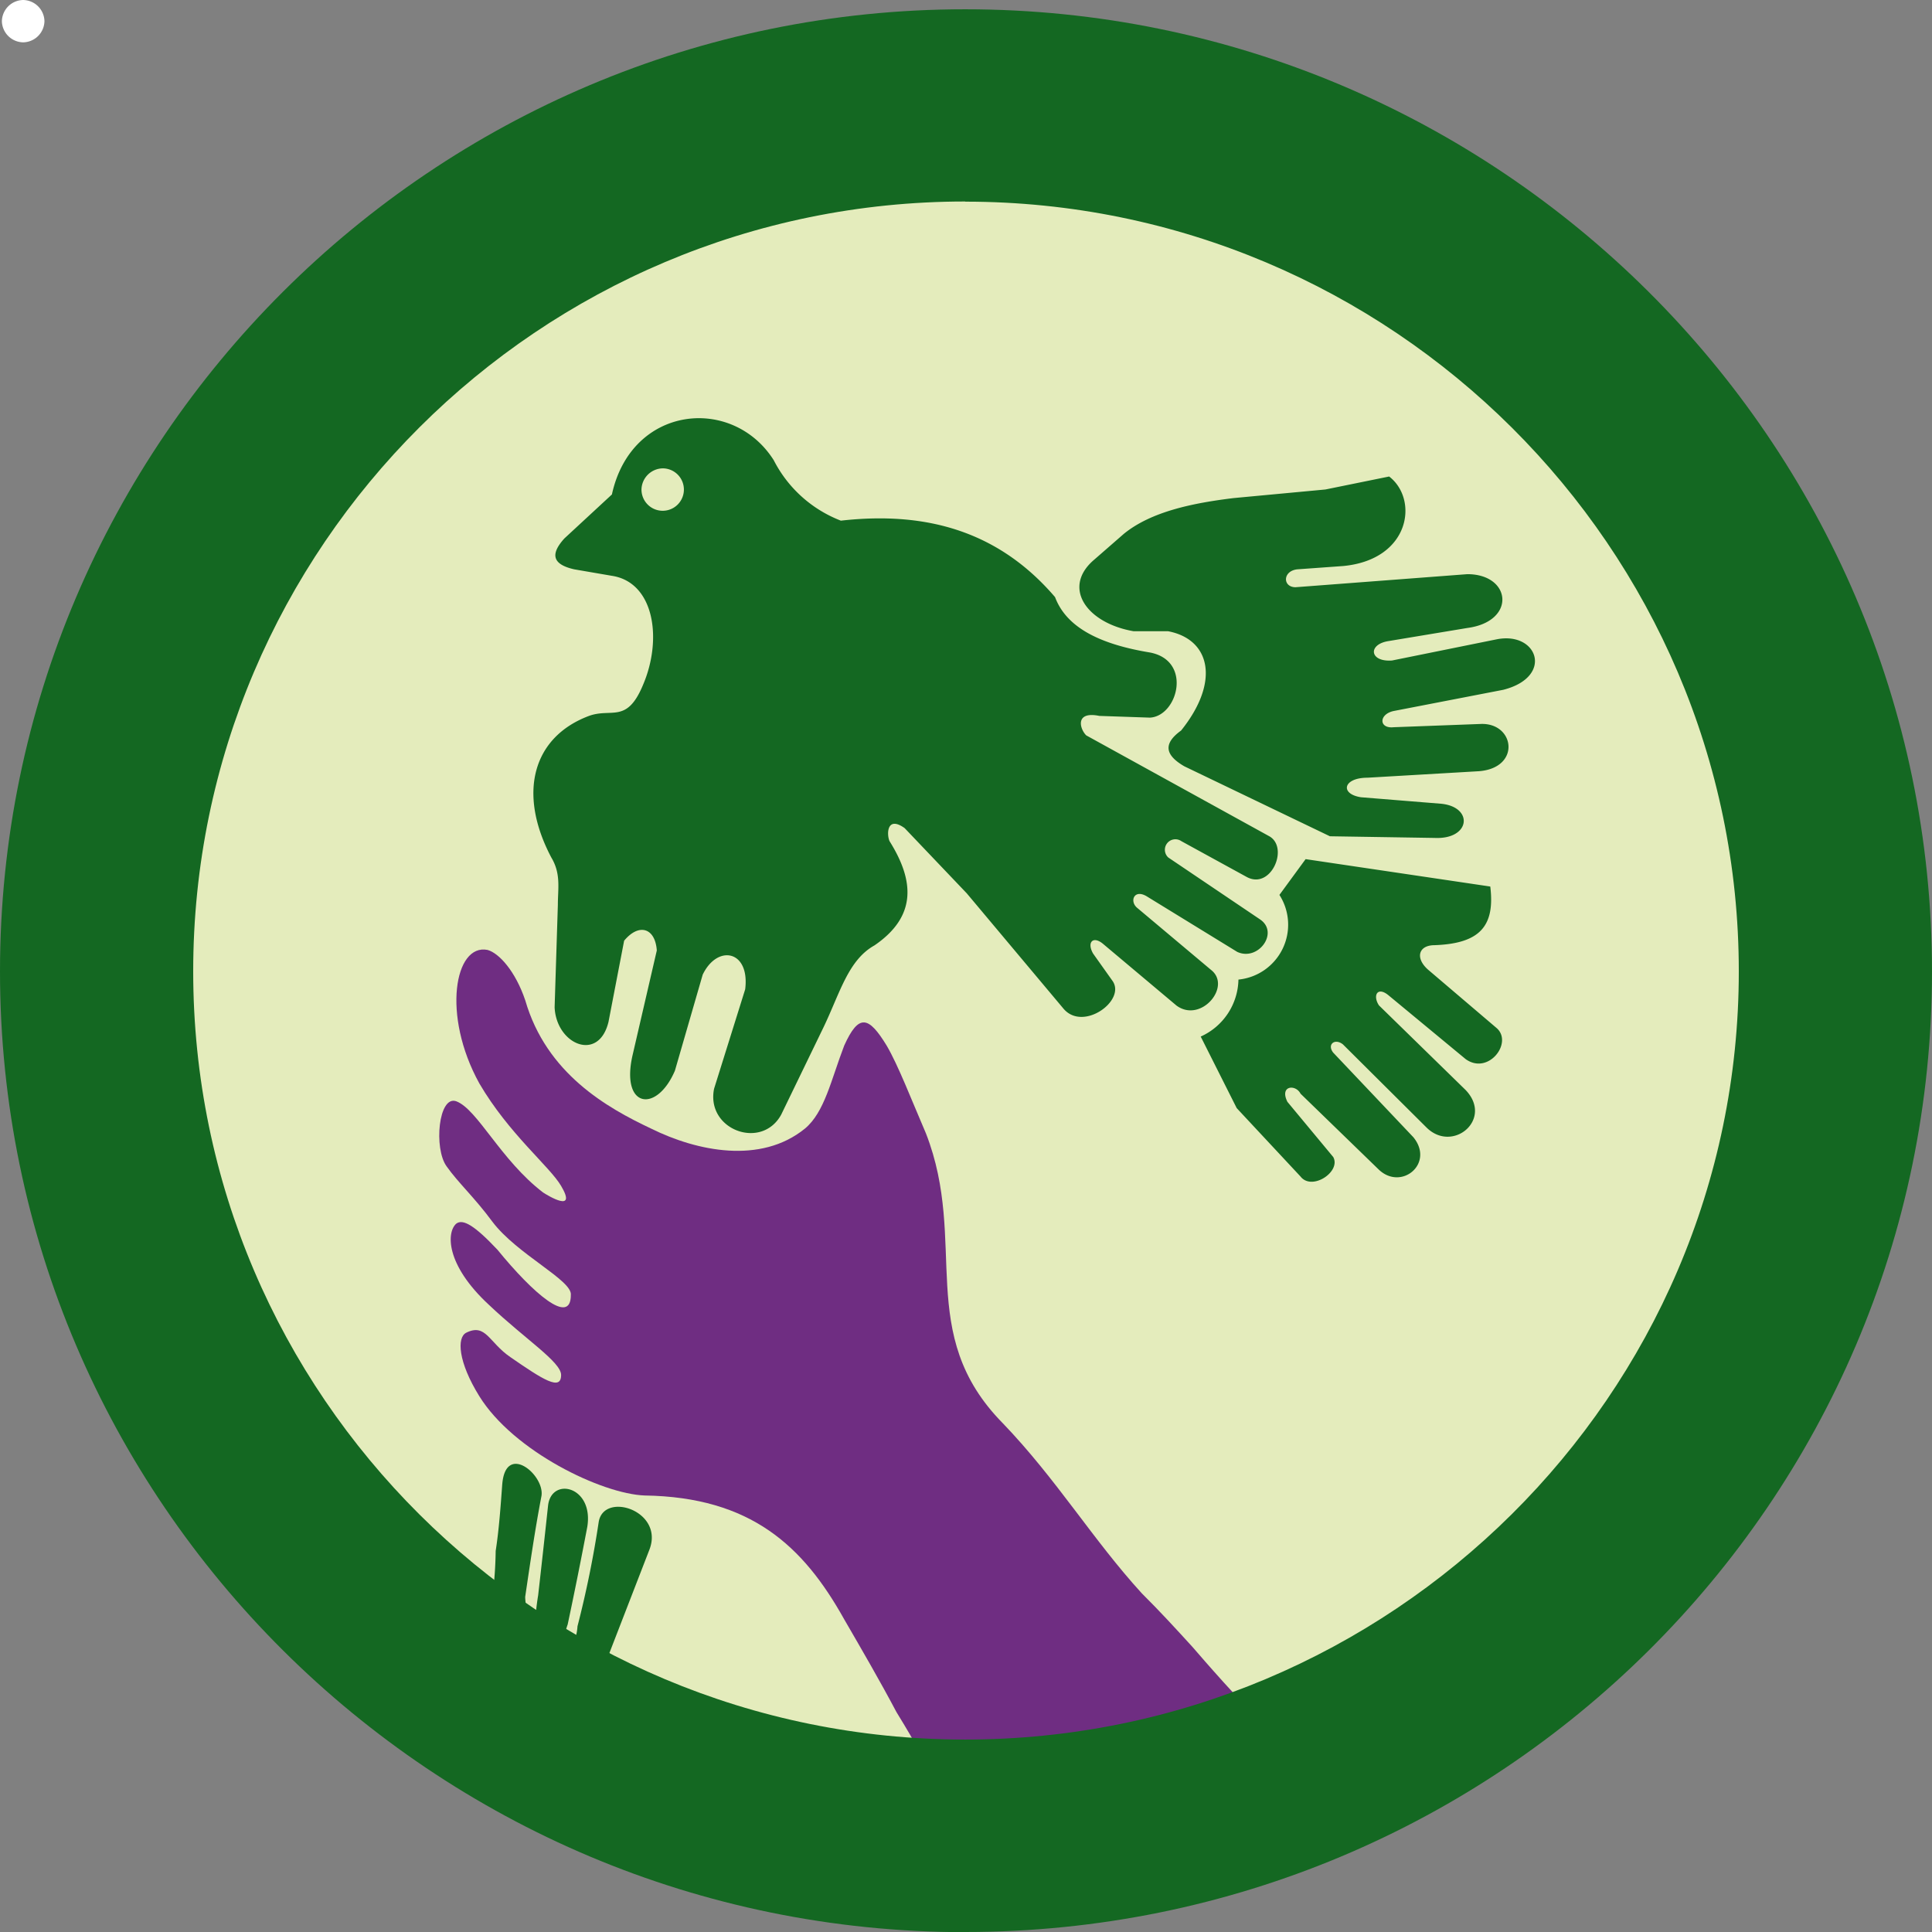 <svg id="Capa_1" data-name="Capa 1" xmlns="http://www.w3.org/2000/svg" viewBox="0 0 256 256"><rect x="0" y="0" width="256" height="256" fill="#808080" stroke="none"/><defs><style>.cls-1{fill:#0b6822;}.cls-2{fill:#fff;}.cls-3{fill:#e4ecbc;}.cls-4{fill:#6f2d82;}.cls-5{fill:#146822;}</style></defs><title>deportes-verde</title><path class="cls-1" d="M88.25,51.77l-3.46,4.75a7.3,7.3,0,0,1-5.43,11.21,8.44,8.44,0,0,1-5,7.55l4.77,9.49,8.45,9.07c1.53,1.94,5.42-.65,4.34-2.59l-6.07-7.34c-1.08-2.15,1.08-2.37,1.73-1.07L98,93c3,2.81,7.37-.86,4.55-4.31L91.94,77.44c-.87-1.07.22-1.94,1.3-1.07l11.06,11c3.46,3.46,8.87-1.08,5.19-5L98,71.19c-.86-1.3-.21-2.59,1.31-1.3l10.18,8.41c3,2.16,6.3-2.15,4.12-4.1l-9.1-7.76c-1.73-1.51-1.3-3.24.86-3.24,6.08-.21,8-2.59,7.37-7.77Z"/><path class="cls-2" d="M3.07,0A2.87,2.87,0,0,1,5.89,2.81a2.87,2.87,0,0,1-2.82,2.8A2.87,2.87,0,0,1,.25,2.81,2.87,2.87,0,0,1,3.07,0"/><path class="cls-3" d="M127.89,243.26c63.51,0,115.31-51.55,115.31-114.54C243.2,65.52,191.4,14,127.89,14,64.6,14,12.79,65.52,12.79,128.72c0,63,51.81,114.54,115.1,114.54"/><path class="cls-4" d="M122.69,234.85c1.08,0-3.25-6.9-3.91-8-2.17-4.1-4.55-8.2-6.93-12.3-5.42-9.71-12.36-16.18-26.44-16.39-5.64-.21-17.35-5.82-21.9-13.16-2.81-4.53-3-7.77-1.73-8.41,2.6-1.29,3,1.29,5.84,3.23,4.34,3,6.73,4.53,6.73,2.37,0-1.72-4.76-4.74-9.54-9.27-5.85-5.4-5.63-9.7-4.34-10.79.87-.64,2.39.22,5.44,3.46,4.75,5.82,9.73,10.13,9.73,6,.23-1.93-7.14-5.39-10.39-9.7-2.39-3.24-4.55-5.18-6.07-7.34-1.73-2.37-1.08-9.49,1.29-8.62,2.82,1.08,5.86,7.77,11.49,12.08.66.43,4.56,2.8,2.39-.87-1.52-2.59-6.93-6.9-10.84-13.59-5-9.06-3.25-18.55,1.09-17.68,1.52.42,3.69,2.8,5,6.68,2.81,9.71,10.83,14.24,16.69,17,6.06,3,14.51,4.75,20.36,0,2.61-2.16,3.47-6.46,5.21-11,1.94-4.31,3.26-3.88,5.63,0,1.52,2.59,3.26,7.12,5.21,11.65,5.63,14.45-1.52,26.53,10.19,38.4C140,196,144.79,204,151.29,211.12c2.39,2.37,4.56,4.74,6.73,7.12,1.3,1.51,6.93,8,8.44,9.07,8.9,6.46-63.06,5.38-43.77,7.54"/><path class="cls-5" d="M145.66,94.86c-3.25-.66-2.6,1.72-1.73,2.58l24.28,13.38c2.6,1.51.21,7.11-3,5.39l-8.67-4.75a1.39,1.39,0,0,0-1.74,2.16l12.14,8.19c2.61,1.73-.21,5.61-3,4.32L152,118.8c-1.73-1.08-2.38.64-1.3,1.51l9.75,8.19c2.82,2.17-1.3,7.12-4.55,4.75l-9.76-8.2c-1.3-1.07-2.16-.21-1.3,1.3l2.6,3.66c1.74,2.59-3.9,6.69-6.5,3.67L128.1,118.37l-8.23-8.64c-2.39-1.71-2.39.87-2,1.73,3.25,5.18,3.68,9.93-2,13.81-3.47,1.94-4.55,6.25-6.72,10.79l-5.64,11.64c-2.6,4.75-10,2-8.89-3.44l4.12-13.17c.65-5.18-3.68-6-5.63-1.94l-3.68,12.72c-2.4,5.62-7.16,5-5.64-1.93l3.24-14c-.21-3-2.37-3.66-4.33-1.29L80.63,135.4c-1.3,5.4-6.92,3-7.14-1.93l.43-13.59c0-2.16.43-4.1-.87-6.26-4.55-8.63-2.38-16,5-18.76,3-1.09,5,1.07,7.15-4.1,2.6-6.05,1.51-13.59-4.11-14.46l-5-.86c-2.82-.64-3.26-1.94-1.3-4.1l6.29-5.82c2.59-11.87,16-13.16,21.45-4.53a16.74,16.74,0,0,0,8.89,8c11.49-1.3,21,1.51,28.38,10.13,1.53,4.1,6.08,6.27,12.58,7.34,5.64,1.08,3.69,8.42,0,8.63Zm9.11-11.22c5.63,1.07,6.93,6.69,1.73,13.16-2.38,1.72-2.17,3.23.43,4.74l19.29,9.27,13.88.22c4.76.22,5.19-4.1.86-4.53l-10.62-.86c-2.82-.43-2.39-2.59.87-2.59l14.74-.86c5.64-.43,4.77-6.47.22-6.26l-11.49.43c-2,.22-2-1.73,0-2.15L199.2,91.4c6.72-1.72,4.56-7.76-.87-6.69l-13.88,2.81c-3,.22-3.24-2.16-.43-2.58l10.41-1.73c6.51-.86,5.86-7.13,0-7.13l-22.76,1.73c-1.73,0-1.73-2.15.22-2.37L178,75c8.89-.86,10-8.84,6.07-11.86l-8.45,1.72L163.44,66c-5.2.64-10.84,1.73-14.53,4.74L145,74.15c-4.33,3.66-1.07,8.4,5.2,9.49ZM173,113.84l-3.47,4.74a7.31,7.31,0,0,1-5.43,11.22,8.46,8.46,0,0,1-5,7.55l4.77,9.48,8.46,9.07c1.51,1.94,5.4-.65,4.33-2.59L170.59,146c-1.08-2.16,1.08-2.37,1.74-1.08L182.72,155c3,2.81,7.38-.85,4.56-4.31l-10.62-11.21c-.86-1.09.22-1.95,1.29-1.09l11.06,11c3.47,3.46,8.89-1.07,5.2-4.95l-11.49-11.22c-.86-1.3-.21-2.59,1.31-1.3l10.18,8.42c3,2.15,6.29-2.16,4.12-4.1l-9.11-7.76c-1.72-1.52-1.29-3.24.88-3.24,6.07-.22,8-2.59,7.37-7.77ZM66.55,196.67c-.22,3-.43,6-.87,8.84a52.34,52.34,0,0,1-.43,6.05c-.65.64,4.56,5.6,14.3,10.78l1.08-3,5.42-14c2-5.17-6.06-7.76-6.72-3.66a136.64,136.64,0,0,1-2.81,13.81,7,7,0,0,1-.88,3c-1.51,2.59-1.29.21-1.08-.43a12.87,12.87,0,0,1,.66-2.81q1.31-6.15,2.6-12.94c.87-5.39-4.77-6.68-5.2-2.8-.44,4.09-.87,8-1.31,11.86a33.37,33.37,0,0,0-.43,4.32c0,1.29-2.59-1.3-1.74-.87,1.09.43.45-2.16.45-3.23.64-4.32,1.29-8.85,2.16-13.38.43-2.8-4.77-7.12-5.2-1.51"/><path class="cls-5" d="M127.89,26.7c-56.41,0-102.29,45.77-102.29,102s45.88,101.8,102.29,101.8S230.4,184.85,230.4,128.72s-46-102-102.51-102m0,229.3C57.36,256,0,198.9,0,128.72S57.36,1.23,127.89,1.23,256,58.42,256,128.72,198.53,256,127.89,256"/><path class="cls-3" d="M87.79,62.06A2.81,2.81,0,1,1,85,64.87a2.87,2.87,0,0,1,2.82-2.81"/></svg>
